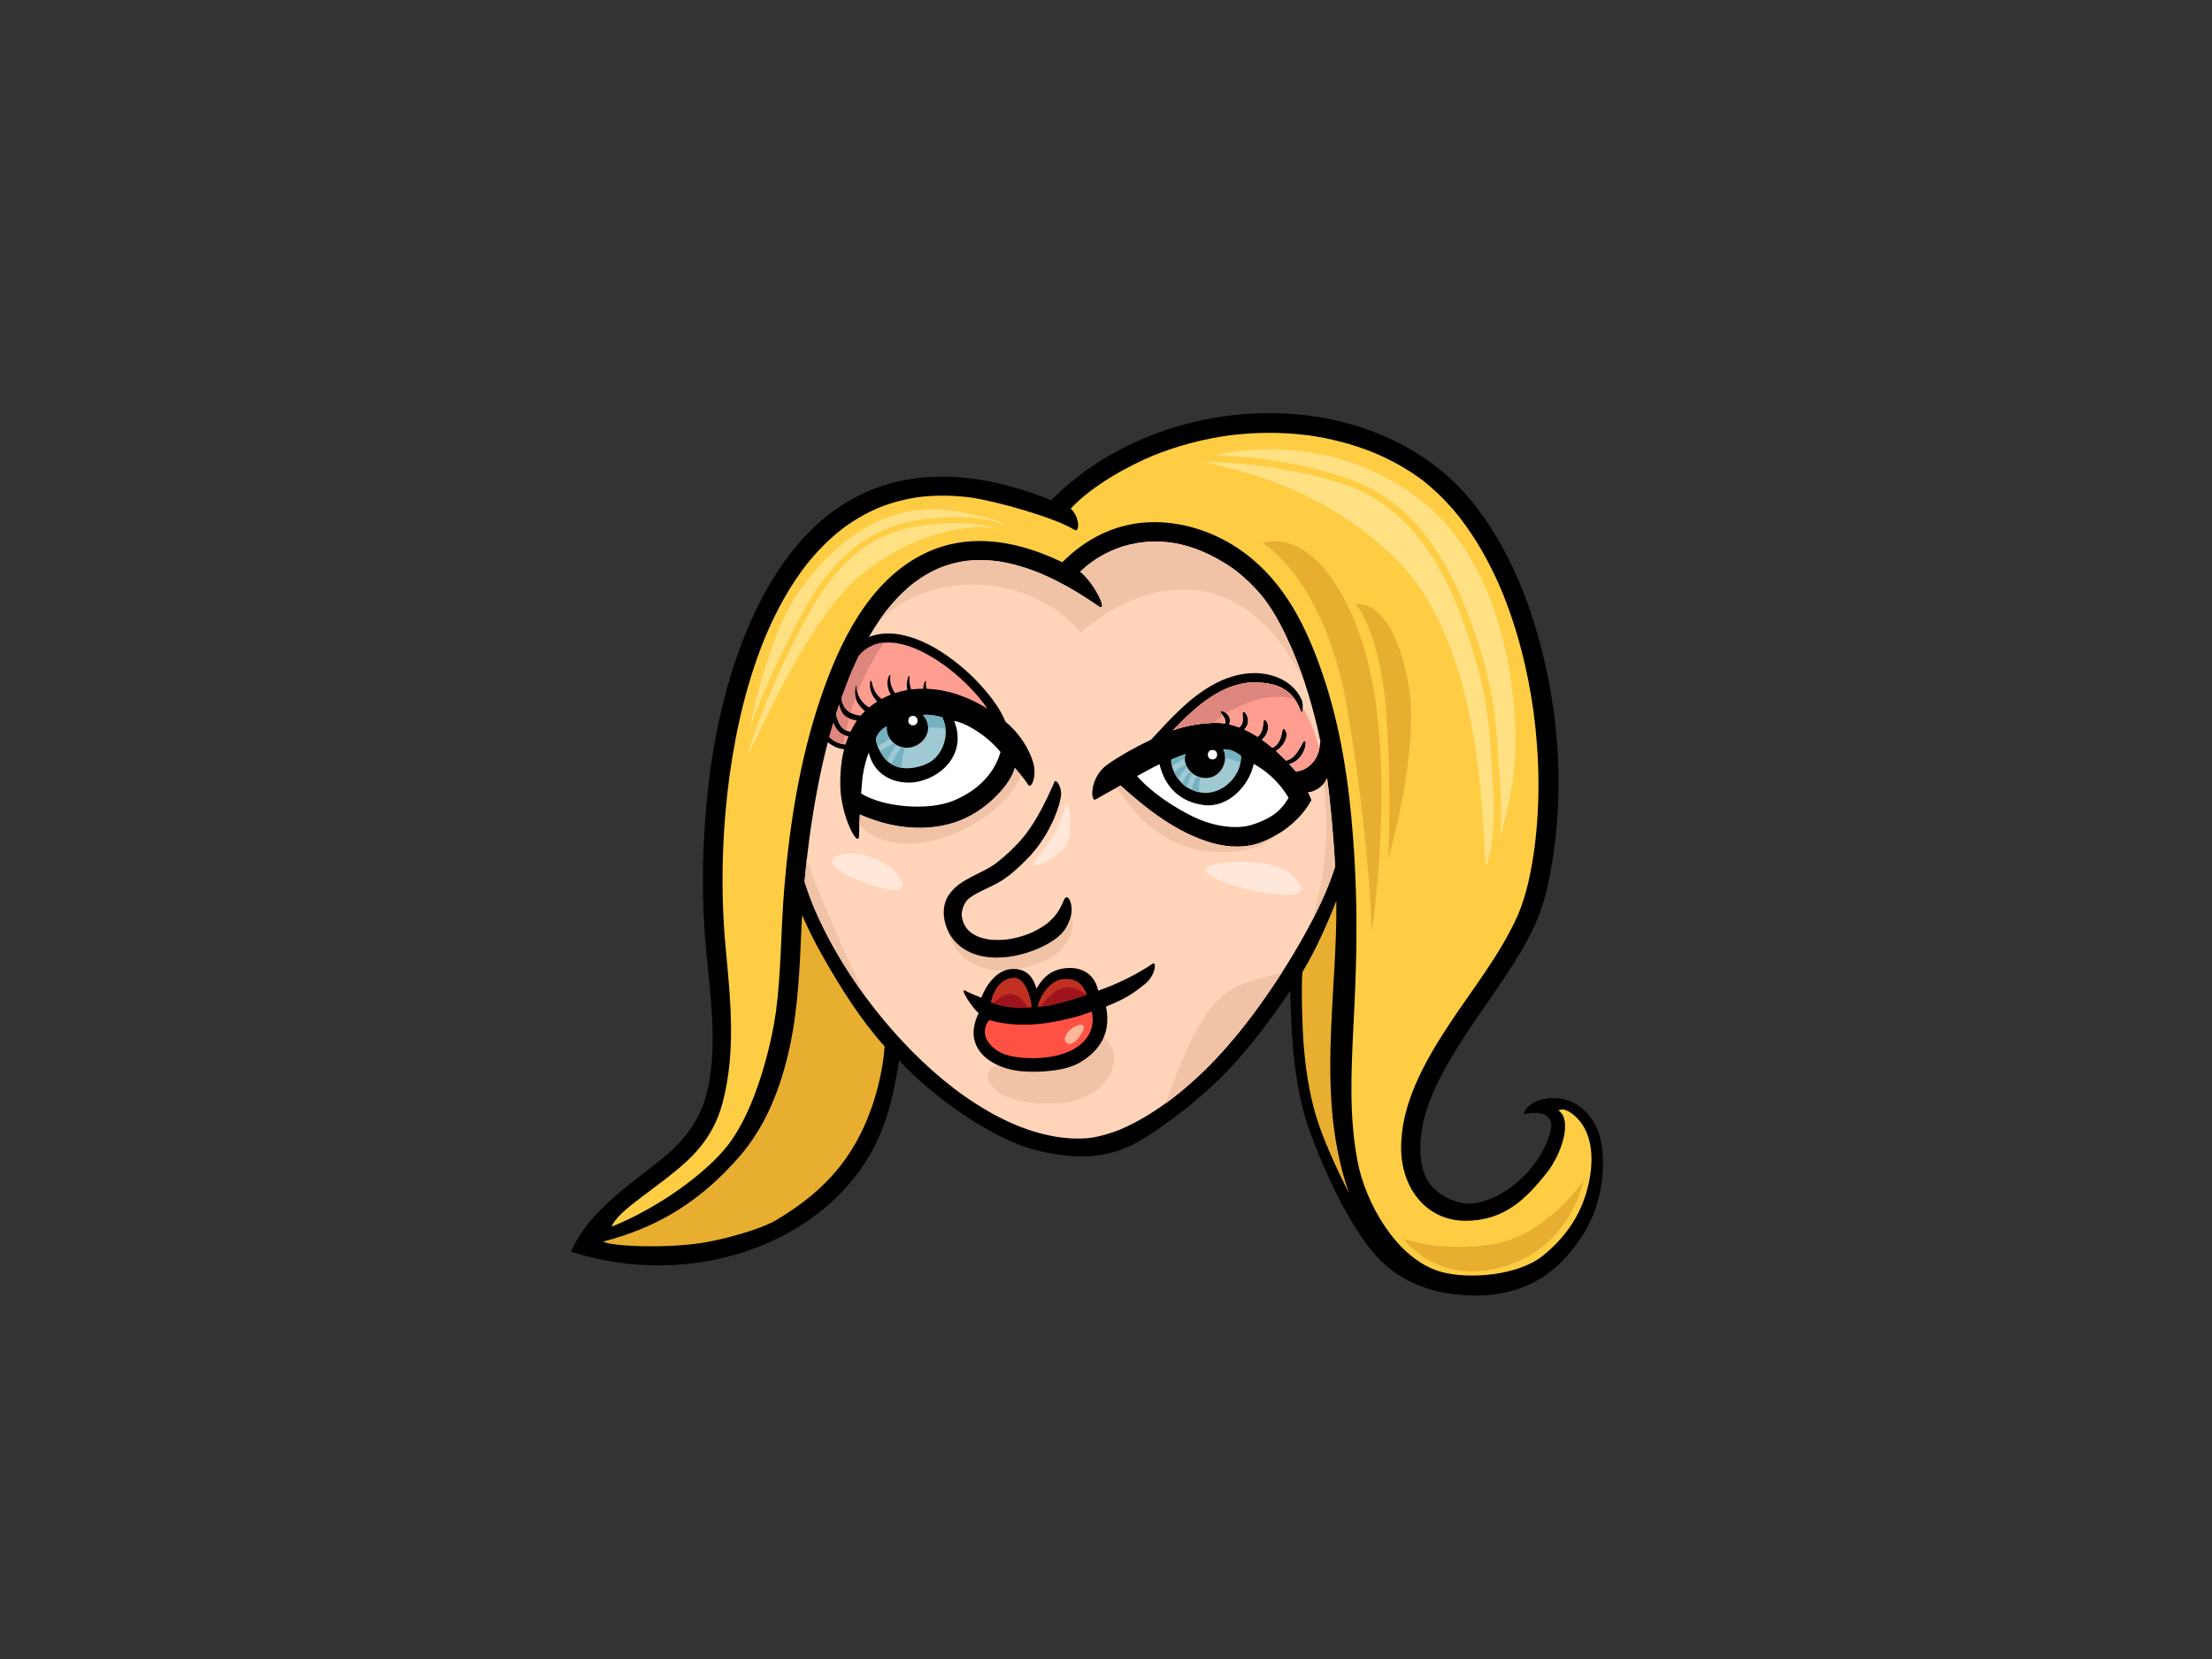 <?xml version="1.0" encoding="utf-8"?>
<!-- Generator: Adobe Illustrator 17.0.0, SVG Export Plug-In . SVG Version: 6.00 Build 0)  -->
<!DOCTYPE svg PUBLIC "-//W3C//DTD SVG 1.1//EN" "http://www.w3.org/Graphics/SVG/1.1/DTD/svg11.dtd">
<svg version="1.1" id="Layer_1" xmlns="http://www.w3.org/2000/svg" xmlns:xlink="http://www.w3.org/1999/xlink" x="0px" y="0px"
	 width="800px" height="600px" viewBox="0 0 800 600" enable-background="new 0 0 800 600" xml:space="preserve">
<rect x="0" y="0" width="800" height="600" fill="#333333" stroke="none"/>
<g>
	<path d="M569.885,399.275c-7.018-4.249-17.434-1.735-18.826,3.661c7.037-1.424,11.256,0.527,9.637,6.507
		c-3.934,14.516-19.017,26.088-29.938,25.844c-4.629-0.103-12.689-3.579-15.287-9.977c-2.6-6.398-1.693-13.311-1.365-16.089
		c0.708-4.701,2.163-9.238,4.001-13.626c6.7-15.346,17.221-28.759,26.428-42.673c4.31-6.507,8.36-13.166,11.416-20.341
		c2.571-6.037,3.978-12.601,5.108-19.03c5.341-30.385,2.336-63.007-7.509-92.217c-4.869-14.45-11.746-28.302-21.446-40.215
		c-9.855-12.107-22.937-20.617-37.72-25.834c-11.25-3.971-23.277-5.881-35.359-5.882c-23.052-0.001-46.32,6.951-64.896,19.815
		c-4.792,3.32-9.292,7.055-13.39,11.181c-0.177,0.179-0.326,0.365-0.455,0.551c-12.633-5.117-26.133-8.573-39.537-8.574
		c-9.958,0-19.859,1.904-29.318,6.445c-20.856,10.013-33.902,30.629-42.154,51.198c-9.409,23.46-13.447,49.027-14.699,74.114
		c-0.547,10.958-0.473,21.949,0.274,32.895c1.081,15.911,3.953,31.849,2.486,47.871c-1.051,11.483-3.795,20.933-13.98,30.767
		c-9.152,8.837-29.608,20.021-36.825,37.027c42.505,13.693,88.927-1.928,108.124-35.096c7.253-12.534,9.01-25.651,10.577-34.136
		c7.818,9.164,31.466,28.352,50.566,32.803c19.744,4.602,30.331,0.296,38.906-5.176c8.573-5.469,18.158-12.901,26.169-20.704
		c9.561-9.315,18.276-21.007,25.76-32.046c-0.013,0.674,0.294,11.368,0.645,16.024c0.687,9.129,1.695,18.056,3.974,26.951
		c2.31,9.017,12.762,36.247,24.934,51.146c7.738,9.473,19.314,15.569,35.306,16.049c19.887,0.599,30.62-8.072,37.804-17.356
		c6.268-8.099,9.794-16.972,10.383-28.35C580.225,412.195,577.522,403.904,569.885,399.275z"/>
	<path fill="#E8AE30" d="M311.325,409.882c-6.703,13.418-16.257,22.756-30.36,31.242c-6.22,3.741-20.616,7.486-27.831,8.507
		c-13.499,1.907-31.912,1.134-35.046-0.601c20.371-5.207,35.65-15.041,49.301-30.711c9.766-11.204,15.123-25.306,18.219-39.635
		c3.111-14.409,3.623-29.028,4.277-43.683c0.06-1.353,0.129-2.708,0.205-4.06c2.203,5.144,4.766,10.139,7.499,14.964
		c6.374,11.25,13.655,22.882,22.355,32.542C319.33,387.386,316.553,399.418,311.325,409.882z"/>
	<path fill="#FFD4B8" d="M453.724,366.113c-8.62,11.647-18.186,22.235-29.738,31.126c-5.826,4.407-12.041,8.372-18.8,11.244
		c-3.481,1.409-7.086,2.499-10.811,3.043c-3.602,0.424-7.25,0.277-10.845-0.164c-5.588-0.783-11-2.373-16.208-4.501
		c-7.936-3.367-15.292-7.904-22.141-13.075c-10.797-8.293-20.325-18.108-28.721-28.74c-8.643-11.084-16.16-23.115-21.72-35.989
		c-1.411-3.34-2.693-6.747-3.764-10.212c0.464-5.14,1.034-10.271,1.71-15.386c0.023-0.183,0.047-0.363,0.072-0.544
		c1.586-11.551,3.67-23.139,6.642-34.481c1.637,1.382,3.66,2.292,5.891,2.546c-1.441,5.236-1.606,12.201-1.214,16.056
		c1.038,10.213,6.802,20.572,6.644,14.531c-0.032-1.21,0.078-3.911,0.247-7.001c10.176,4.514,21.599,6.333,32.515,3.411
		c5.395-1.443,10.295-4.214,14.473-7.841c4.084-3.546,7.941-8.158,9.075-12.437c1.258,1.554,3.836,4.398,4.686,5.951
		c1.197,2.189,3.273-2.865,2.061-7.4c-1.508-5.642-5.401-11.363-10.167-15.266c-1.739-4.382-4.717-8.309-7.765-11.855
		c-4.386-5.098-9.576-9.584-15.232-13.271c-5.542-3.615-12.696-6.768-19.442-6.768c-2.398,0-4.742,0.4-6.945,1.319
		c1.939-3.35,4.062-6.593,6.435-9.666c2.97-3.723,6.3-7.157,10.077-10.094c2.812-2.082,5.833-3.861,9.057-5.251
		c3.035-1.207,6.192-2.051,9.43-2.53c3.75-0.441,7.528-0.391,11.276,0.061c5.393,0.78,10.618,2.345,15.652,4.386
		c7.472,3.163,14.468,7.308,21.109,11.915c3.765,2.614-1.124-7.983-6.565-12.472c4.071-3.995,15.235-12.673,32.368-10.57
		c10.746,1.319,20.143,7.403,23.827,10.147c3.762,2.933,7.152,6.274,10.128,9.979c4.398,5.751,7.564,12.276,10.427,18.878
		c4.482,10.597,7.734,21.612,10.086,32.826c-0.084,1.109-0.233,2.218-0.504,3.325c-0.998,4.064-4.296,7.4-8.362,7.652
		c-0.788-0.895-1.594-1.785-2.418-2.666c3.325-0.71,6.03-4.455,5.961-7.908c-0.011-0.454-0.634-0.504-0.83-0.151
		c-1.659,2.983-3.136,6.117-6.297,6.837c-1.178-1.214-2.394-2.399-3.653-3.531c0.756-0.395,1.42-0.977,1.991-1.584
		c1.42-1.517,2.775-4.445,1.136-6.245c-0.231-0.254-0.676-0.042-0.725,0.256c-0.305,1.878-0.691,3.619-1.926,5.136
		c-0.445,0.548-1.061,1.019-1.75,1.319c-1.223-1.044-2.487-2.029-3.791-2.947c0.204-0.166,0.401-0.347,0.597-0.552
		c1.596-1.693,2.403-4.462,0.859-6.4c-0.219-0.273-0.729-0.242-0.786,0.157c-0.212,1.506-0.33,3.153-1.103,4.497
		c-0.281,0.491-0.657,0.922-1.09,1.277c-1.556-1.002-3.174-1.895-4.85-2.651c0.021-0.021,0.044-0.042,0.065-0.063
		c1.718-1.75,1.802-4.474,0.052-6.203c-0.307-0.3-0.765,0.038-0.748,0.395c0.067,1.315,0.403,2.781-0.254,4.003
		c-0.187,0.349-0.504,0.746-0.891,1.13c-1.191-0.454-2.413-0.832-3.665-1.132c0.086-0.227,0.158-0.47,0.208-0.731
		c0.401-2.067-1.021-3.594-2.915-4.121c-0.428-0.12-0.603,0.412-0.368,0.685c0.723,0.836,1.569,1.867,1.676,2.997
		c0.025,0.286-0.011,0.573-0.094,0.857c-6.123-0.807-14.422,0.815-18.859,2.487c3.362-3.518,6.827-6.936,10.705-9.941
		c2.781-2.092,5.73-3.934,8.939-5.327c2.214-0.89,4.495-1.533,6.862-1.888c2.191-0.25,4.371-0.242,6.562,0.015
		c2.846,0.391,9.977,1.197,13.13,10.03c0.733,2.059,1.162-2.193,0.242-4.178c-3.153-6.801-10.546-9.309-16.547-9.42
		c-5.566-0.101-10.952,1.682-15.84,4.455c-8.7,4.932-15.218,12.433-21.972,19.641c-5.972,2.831-11.108,5.734-15.593,8.839
		c-6.758,4.676-6.332,13.8-4.487,12.771c3.638-2.029,6.063-3.462,9.044-5.056c9.619,8.671,20.495,17.203,33.144,20.803
		c5.913,1.683,12.491,1.897,18.253-0.431c7.234-2.92,14.056-8.389,17.633-15.077c-0.363-0.956-0.727-1.911-1.3-2.831
		c2.428-0.164,5.787-2.063,6.95-5.163c1.019,6.324,2.453,22.162,2.932,32.069C477.675,330.082,464.707,351.275,453.724,366.113z"/>
	<path fill="#F0C2A6" d="M390.867,228.8c11.135-9.547,24.746-16.526,39.958-15.484c17.925,1.229,30.681,14.404,38.692,29.245
		c0.92,1.708,1.79,3.441,2.626,5.19c-1.393-4.241-2.949-8.431-4.694-12.559c-2.863-6.602-6.028-13.127-10.427-18.878
		c-2.976-3.705-6.366-7.046-10.128-9.979c-3.684-2.744-13.082-8.828-23.827-10.147c-17.133-2.104-28.297,6.575-32.368,10.57
		c5.441,4.49,10.33,15.087,6.565,12.472c-6.642-4.606-13.637-8.751-21.109-11.915c-5.034-2.041-10.259-3.605-15.652-4.386
		c-3.748-0.451-7.526-0.502-11.276-0.061c-3.238,0.479-6.395,1.323-9.43,2.53c-3.224,1.391-6.246,3.169-9.057,5.251
		c-3.776,2.936-7.107,6.371-10.077,10.094c-0.861,1.117-1.679,2.261-2.479,3.42C338.139,205.532,373.021,207.5,390.867,228.8z"/>
	<path fill="#F0C2A6" d="M386.101,330.189c-5.17,6.847-12.152,10.905-21.07,11.343c-4.69,0.229-10.334-0.431-14.077-3.51
		c-2.995-2.462-4.658-6.224-7.628-8.66c-0.072,0.227-0.196,0.395-0.351,0.508c-1.329,5.984,0.824,12.342,5.55,16.375
		c5.077,4.331,12.176,5.406,18.68,4.371c5.815-0.926,13.14-3.125,17.094-7.728C387.138,339.584,390.045,333.506,386.101,330.189z"/>
	<path fill="#F0C2A6" d="M383.187,372.351c-7.407,0.924-16.89,3.657-22.03,9.517c0.804,0.353,1.672,0.416,2.589,0.449
		c1.431,0.048,1.437,2.241,0,2.191c-0.686-0.023-1.331-0.086-1.946-0.206c-0.031,0.019-0.058,0.04-0.093,0.057
		c-2.996,1.437-5.942,3.982-3.622,7.442c1.259,1.88,2.915,3.3,4.964,4.31c4.545,2.239,9.828,2.966,14.864,2.989
		c4.45,0.023,9.259-0.258,13.441-1.903c5.201-2.042,10.532-6.852,11.432-12.533C404.543,373.565,391.394,371.328,383.187,372.351z"
		/>
	<path fill="#F0C2A6" d="M479.706,298.953c-0.038,6.112-0.538,12.216-1.567,18.244c-0.933,5.467-2.241,10.84-3.793,16.146
		c3.579-6.887,6.585-13.703,8.515-19.889c-0.479-9.908-1.914-25.745-2.932-32.069c-0.26,0.693-0.634,1.323-1.079,1.89
		C479.15,288.504,479.738,293.717,479.706,298.953z"/>
	<path fill="#F0C2A6" d="M448.376,356.298c-8.578,3.8-13.915,12.143-17.74,20.255c-3.441,7.301-6.316,14.93-9.137,22.517
		c0.836-0.601,1.666-1.21,2.487-1.83c11.552-8.891,21.118-19.479,29.738-31.126c3.245-4.382,6.661-9.322,9.998-14.531
		C458.736,353.384,453.232,354.147,448.376,356.298z"/>
	<path fill="#F0C2A6" d="M438.393,304.887c-12.649-3.6-23.525-12.132-33.144-20.803c-0.459,0.246-0.903,0.487-1.342,0.727
		c3.563,5.402,7.619,10.574,12.687,14.665c5.966,4.82,13.001,7.671,20.676,8.469c9.297,0.968,19.45-0.765,25.928-6.919
		c-2.086,1.365-4.3,2.521-6.551,3.43C450.884,306.784,444.306,306.57,438.393,304.887z"/>
	<path fill="#F0C2A6" d="M343.994,301.972c9.921-3.905,21.01-11.336,25.325-21.546c-0.844-1.015-1.708-2.008-2.288-2.726
		c-1.134,4.279-4.991,8.891-9.075,12.437c-4.178,3.628-9.078,6.398-14.473,7.841c-10.916,2.922-22.339,1.103-32.515-3.411
		c-0.068,1.239-0.126,2.414-0.169,3.455C318.871,307.324,333.165,306.236,343.994,301.972z"/>
	<path fill="#F0C2A6" d="M311.834,357.839c-5.335-10.763-10.06-21.794-14.657-32.876c-1.937-4.671-3.85-9.473-5.359-14.38
		c-0.31,2.749-0.592,5.503-0.84,8.261c1.071,3.466,2.353,6.873,3.764,10.212c4.916,11.384,11.365,22.107,18.766,32.101
		C312.946,360.053,312.385,358.948,311.834,357.839z"/>
	<path fill="#FF9D90" d="M466.251,276.329c0.823,0.88,1.63,1.771,2.418,2.666c4.066-0.252,7.364-3.588,8.362-7.652
		c0.025-0.103,0.044-0.206,0.067-0.309c-1.138-5.299-3.216-10.494-5.932-15.169c-0.008,1.407-0.334,2.378-0.765,1.168
		c-3.153-8.832-10.284-9.639-13.13-10.03c-2.191-0.256-4.371-0.265-6.562-0.015c-2.367,0.355-4.648,0.998-6.862,1.888
		c-3.21,1.393-6.159,3.235-8.939,5.327c-3.878,3.006-7.343,6.423-10.705,9.941c4.437-1.672,12.736-3.294,18.859-2.487
		c0.084-0.283,0.12-0.571,0.094-0.857c-0.107-1.13-0.953-2.161-1.676-2.997c-0.235-0.273-0.061-0.804,0.368-0.685
		c1.895,0.527,3.317,2.054,2.915,4.121c-0.05,0.26-0.122,0.504-0.208,0.731c1.252,0.3,2.474,0.678,3.665,1.132
		c0.387-0.384,0.704-0.781,0.891-1.13c0.657-1.223,0.321-2.689,0.254-4.003c-0.017-0.357,0.441-0.695,0.748-0.395
		c1.75,1.729,1.666,4.453-0.052,6.203c-0.021,0.021-0.044,0.042-0.065,0.063c1.676,0.756,3.294,1.649,4.85,2.651
		c0.433-0.355,0.809-0.786,1.09-1.277c0.773-1.344,0.891-2.991,1.103-4.497c0.057-0.399,0.567-0.431,0.786-0.157
		c1.544,1.939,0.737,4.707-0.859,6.4c-0.195,0.206-0.393,0.386-0.597,0.552c1.304,0.918,2.569,1.903,3.791,2.947
		c0.689-0.3,1.304-0.771,1.75-1.319c1.235-1.517,1.622-3.258,1.926-5.136c0.048-0.298,0.494-0.51,0.725-0.256
		c1.638,1.8,0.283,4.728-1.136,6.245c-0.571,0.607-1.235,1.189-1.991,1.584c1.258,1.132,2.474,2.317,3.653,3.531
		c3.161-0.72,4.638-3.854,6.297-6.837c0.195-0.353,0.819-0.302,0.83,0.151C472.281,271.874,469.576,275.619,466.251,276.329z"/>
	<path fill="#9FC9D3" d="M327.224,270.4c6.184,0.599,11.396-6.564,6.546-11.817c2.789-0.357,5.822,0.523,6.975,0.817
		c3.331,6.585-0.307,13.626-4.064,16.014c-3.758,2.388-8.487,2.745-10.79,2.266c-2.303-0.477-4.607-1.55-6.276-3.888
		c-1.545-2.163-2.7-4.117-2.816-6.854c0.727-1.55,1.819-3.342,3.926-4.18C320.313,266.938,323.686,270.06,327.224,270.4z"/>
	<path fill="#FFFFFF" d="M330.174,258.91c2.245,0,2.245,3.428,0,3.428C327.929,262.338,327.929,258.91,330.174,258.91z"/>
	<path fill="#FFFFFF" d="M331.952,282.696c10.062-2.149,17.458-11.221,13.14-21.933c3.712,0.447,11.713,4.982,16.746,11.21
		c-2.003,7.139-7.503,13.632-16.876,17.549c-9.373,3.915-25.74,2.363-33.511-2.542c0.193-2.709,0.384-5.014,0.512-6.097
		c0.456-2.999,1.166-5.938,2.229-8.782C316.555,282.097,326.09,283.946,331.952,282.696z"/>
	<path fill="#FF9D90" d="M335.185,249.12c-0.3-0.861-0.484-1.731-0.255-2.586c0.061-0.229-0.271-0.328-0.379-0.137
		c-0.481,0.842-0.672,1.775-0.609,2.695c-0.045,0-0.089-0.002-0.134-0.002c-0.707,0-1.417,0.021-2.129,0.061
		c-0.72,0.042-1.435,0.109-2.145,0.199c-0.508-1.485-0.762-3.035-0.584-4.621c0.023-0.202-0.282-0.357-0.371-0.134
		c-0.656,1.653-0.789,3.369-0.436,4.968c-1.521,0.265-3.015,0.636-4.467,1.124c-1.179-1.878-2.01-3.865-1.667-6.337
		c0.029-0.212-0.261-0.338-0.372-0.132c-1.146,2.155-0.721,4.791,0.501,7.028c-1.134,0.45-2.241,0.962-3.308,1.548
		c-0.247-0.185-0.489-0.376-0.718-0.586c-1.733-1.592-2.462-3.623-2.942-5.875c-0.045-0.214-0.357-0.164-0.404,0.021
		c-0.581,2.336,0.543,5.421,2.498,7.36c-1.03,0.655-2.021,1.374-2.961,2.161c-2.663-1.565-4.62-4.577-4.441-7.681
		c0.014-0.225-0.329-0.242-0.382-0.038c-0.917,3.459,0.327,6.446,3.065,8.784c0.096,0.084,0.197,0.164,0.3,0.243
		c-0.394,0.38-0.779,0.769-1.152,1.176c-0.139,0.151-0.272,0.309-0.407,0.464c-1.199-0.176-6.337-0.561-6.975-6.329
		c0.827-2.21,2.784-7.492,3.705-9.666c0.817-1.888,1.678-3.76,2.583-5.612c0.671-0.771,1.396-1.485,2.197-2.134
		c0.903-0.662,1.859-1.216,2.884-1.674c1.131-0.435,2.29-0.734,3.488-0.914c1.533-0.162,3.06-0.132,4.592,0.041
		c2.54,0.372,4.991,1.116,7.366,2.074c4.171,1.781,8.027,4.174,11.634,6.885c4.604,3.545,8.804,7.606,12.408,12.138
		c0.676,0.872,1.329,1.762,1.95,2.672C350.47,252.155,343.05,249.41,335.185,249.12z"/>
	<path fill="#FF9D90" d="M304.948,258.263c1.109,1.342,2.968,1.993,4.96,2.342c-0.853,1.224-1.611,2.558-2.279,3.97
		c-0.171-0.006-0.342-0.009-0.516-0.025c-0.368-0.073-0.711-0.17-1.058-0.3c-0.321-0.16-0.616-0.334-0.906-0.54
		c-0.359-0.302-0.673-0.628-0.97-0.987c-0.395-0.552-0.721-1.132-1.006-1.745c-0.361-0.882-0.624-1.788-0.832-2.707
		c0.376-1.183,0.764-2.365,1.164-3.541C303.698,256.033,304.118,257.257,304.948,258.263z"/>
	<path fill="#FF9D90" d="M302.609,263.68c1.154,1.607,2.654,2.376,4.277,2.581c-0.398,0.97-0.756,1.968-1.081,2.987
		c-0.2-0.011-0.4-0.013-0.602-0.031c-0.737-0.122-1.434-0.303-2.136-0.555c-0.767-0.334-1.471-0.733-2.155-1.218
		c-0.354-0.288-0.682-0.592-0.998-0.909c0.463-1.703,0.941-3.403,1.447-5.096C301.699,262.227,302.106,262.981,302.609,263.68z"/>
	<path fill="#DC867E" d="M442.268,258.78c-0.252-0.349-0.527-0.674-0.788-0.977c-0.235-0.273-0.061-0.804,0.368-0.685
		c0.624,0.174,1.197,0.46,1.67,0.834c2.004-1.267,4.127-2.325,6.179-3.189c5.052-2.124,10.553-3.382,16.054-2.491
		c0.851,0.139,1.674,0.323,2.479,0.544c-3.535-4.907-8.652-5.499-10.958-5.814c-2.191-0.256-4.371-0.265-6.562-0.015
		c-2.367,0.355-4.648,0.998-6.862,1.888c-3.21,1.393-6.159,3.235-8.939,5.327c-3.878,3.006-7.343,6.423-10.705,9.941
		c3.509-1.321,9.434-2.609,14.788-2.691C440,260.484,441.102,259.593,442.268,258.78z"/>
	<path fill="#DC867E" d="M307.676,257.803c0.539-1.831,1.128-3.648,1.773-5.446c-0.355-1.302-0.364-2.707,0.031-4.201
		c0.054-0.204,0.396-0.187,0.382,0.038c-0.045,0.794,0.05,1.584,0.262,2.344c1.367-3.571,2.958-7.055,4.819-10.403
		c1.461-2.632,3.023-5.243,4.812-7.684c-0.195,0.015-0.392,0.024-0.588,0.044c-1.197,0.18-2.357,0.479-3.488,0.914
		c-1.025,0.458-1.981,1.012-2.884,1.674c-0.801,0.649-1.526,1.363-2.197,2.134c-0.904,1.853-1.765,3.724-2.583,5.612
		c-0.921,2.174-2.879,7.457-3.705,9.666C304.635,255.436,306.13,256.976,307.676,257.803z"/>
	<path fill="#DC867E" d="M304.18,262.723c0.297,0.359,0.611,0.685,0.97,0.987c0.274,0.195,0.553,0.359,0.855,0.513
		c0.097-0.42,0.184-0.838,0.286-1.256c0.255-1.057,0.527-2.107,0.814-3.157c-0.856-0.374-1.6-0.874-2.156-1.546
		c-0.831-1.006-1.251-2.231-1.443-3.535c-0.4,1.176-0.788,2.359-1.164,3.541c0.208,0.92,0.47,1.825,0.832,2.707
		C303.459,261.591,303.785,262.17,304.18,262.723z"/>
	<path fill="#DC867E" d="M304.976,269.169c0.196-1.071,0.408-2.138,0.633-3.203c-1.126-0.386-2.155-1.111-2.999-2.285
		c-0.503-0.699-0.91-1.453-1.248-2.241c-0.506,1.693-0.984,3.392-1.447,5.096c0.315,0.317,0.644,0.622,0.998,0.909
		c0.684,0.485,1.388,0.884,2.155,1.218C303.696,268.887,304.325,269.049,304.976,269.169z"/>
	<path d="M477.806,274.596c0.265-0.498,0.504-1.023,0.722-1.563c0.208,1.12,0.41,2.239,0.603,3.363
		c-0.851,3.88-2.313,7.394-6.654,8.316c-0.985-2.016-2.126-3.772-2.542-4.258C473.161,280.171,476.22,277.577,477.806,274.596z"/>
	<path fill="#9FC9D3" d="M436.091,281.381c5.68,0,8.355-6.612,6.305-10.382c2.67-0.111,4.606,0.953,6.425,2.386
		c0.242,5.251-3.457,10.376-8.244,12.413c-4.486,1.909-8.244,0.716-11.153-0.956c-2.55-1.464-6.062-5.967-5.819-10.145
		c1.212-0.477,3.502-1.466,5.153-1.966C427.512,276.455,430.915,281.381,436.091,281.381z"/>
	<path fill="#75B1C0" d="M341.98,263.554c-0.149-1.374-0.538-2.775-1.236-4.155c-1.152-0.294-4.185-1.174-6.975-0.817
		c1.336,1.447,1.905,3.039,1.904,4.573C337.809,263.042,339.925,263.166,341.98,263.554z"/>
	<path fill="#75B1C0" d="M319.447,268.608c0.778-0.498,1.58-0.975,2.401-1.422c-0.831-1.229-1.29-2.739-1.124-4.428
		c-2.107,0.838-3.199,2.63-3.926,4.18c0.048,1.143,0.286,2.142,0.648,3.086C318.136,269.463,318.859,268.986,319.447,268.608z"/>
	<path fill="#75B1C0" d="M320.837,275.189c0.912-2.054,1.982-4.026,3.365-5.795c-0.3-0.179-0.59-0.378-0.864-0.597
		c-0.181,0.095-0.363,0.185-0.543,0.284c-0.848,0.462-3.063,1.567-4.435,2.804c0.374,0.634,0.794,1.262,1.254,1.907
		C319.992,274.321,320.402,274.781,320.837,275.189z"/>
	<path fill="#75B1C0" d="M325.928,277.688c0.161-2.445,0.613-4.873,1.289-7.288c-0.4-0.04-0.798-0.118-1.188-0.227
		c-1.542,1.853-2.674,3.978-3.626,6.192c1.104,0.659,2.296,1.069,3.488,1.315C325.901,277.684,325.916,277.686,325.928,277.688z"/>
	<path fill="#75B1C0" d="M443.077,274.006c0.166,0.042,0.33,0.082,0.491,0.124c1.668,0.45,3.38,1.025,5.073,1.722
		c0.149-0.813,0.219-1.638,0.181-2.468c-1.819-1.433-3.756-2.498-6.425-2.386C442.877,271.885,443.096,272.929,443.077,274.006z"/>
	<path fill="#75B1C0" d="M428.504,274.483c-0.015-0.599,0.065-1.189,0.254-1.752c-1.651,0.5-3.941,1.489-5.153,1.966
		c-0.048,0.836,0.059,1.685,0.273,2.518C425.273,276.033,426.834,275.134,428.504,274.483z"/>
	<path fill="#75B1C0" d="M429.317,277.384c-0.149-0.273-0.282-0.554-0.391-0.84c-1.561,0.645-3.006,1.559-4.271,2.787
		c0.423,0.88,0.946,1.712,1.516,2.464C426.96,280.131,427.954,278.585,429.317,277.384z"/>
	<path fill="#75B1C0" d="M431.26,279.684c-0.292-0.235-0.569-0.481-0.819-0.748c-1.294,1.189-2.191,2.766-2.898,4.428
		c0.573,0.565,1.149,1.023,1.691,1.359C429.604,282.904,430.214,281.167,431.26,279.684z"/>
	<path fill="#75B1C0" d="M434.253,281.158c-0.477-0.115-0.935-0.267-1.363-0.462c-1.036,1.426-1.584,3.148-1.901,4.944
		c0.821,0.37,1.697,0.676,2.628,0.878C433.53,284.687,433.665,282.876,434.253,281.158z"/>
	<path fill="#FFFFFF" d="M438.51,271.227c2.245,0,2.245,3.428,0,3.428C436.265,274.655,436.265,271.227,438.51,271.227z"/>
	<path fill="#FFFFFF" d="M435.486,291.169c8.828,1.071,16.396-7.198,17.942-14.919c3.76,2.149,8.727,5.728,12.607,12.294
		c-3.151,5.371-6.912,7.627-12.97,9.668s-14.669,0.477-21.336-2.745c-6.669-3.224-15.277-8.713-20.489-14.802
		c2.666-1.455,5.387-2.972,8.122-4.295C421.181,284.366,426.637,290.096,435.486,291.169z"/>
	<path fill="#E8AE30" d="M475.89,403.36c-2.586-8.769-3.835-17.694-4.503-26.781c-0.338-4.596-0.861-19.664-0.349-25.031
		c5.058-8.225,9.759-19.288,12.269-25.749c0.378,35.002-7.517,70.953,4.541,105.606C483.685,423.31,478.431,411.978,475.89,403.36z"
		/>
	<path fill="#FFCD44" d="M575.096,425.232c-1.76,10.849-6.778,20.521-16.965,28.812c-8.958,7.295-26.797,8.742-36.823,5.978
		c-16.247-4.478-27.612-25.258-30.385-40.276c-5.921-32.063,2.632-59.594-1.518-116.197c-1.477-20.129-4.44-40.299-10.971-59.485
		c-5.774-16.97-13.617-33.206-28.45-44.172c-9.238-6.83-20.809-11.056-32.422-11.056c-0.956,0-1.91,0.028-2.864,0.086
		c-11.973,0.729-22.368,6.218-30.492,14.425c-9.496-4.582-19.692-7.682-29.881-7.682c-7.225-0.001-14.441,1.555-21.408,5.246
		c-19.213,10.175-29.515,32.056-36.112,51.484c-7.565,22.273-11.262,45.861-13.194,69.214c-1.224,14.812-1.039,29.698-2.996,44.456
		c-1.441,10.208-6.769,34.55-17.475,48.251c-7.835,10.03-25.072,22.565-41.918,29.314c2.155-5.978,16.846-14.077,27.227-23.72
		c7.679-7.133,11.166-14.464,12.925-21.227c4.907-18.849,2.748-37.503,1.028-56.359c-1.882-20.587-1.277-41.469,1.476-61.955
		c2.442-17.547,6.541-35.008,13.471-51.391c3.798-8.772,8.449-17.211,14.333-24.803c3.807-4.775,8.099-9.158,12.941-12.922
		c4.05-3.037,8.435-5.599,13.107-7.592c4.702-1.896,9.615-3.186,14.64-3.897c6.134-0.747,12.328-0.633,18.457,0.133
		c9.464,1.326,30.701,7.313,37.674,11.682c2.153,1.349,1.958-4.822-1.277-7.618c8.131-8.775,21.691-15.762,29.424-19.033
		c8.995-3.67,18.428-6.163,28.072-7.484c9.395-1.17,18.9-1.213,28.297-0.035c8.207,1.144,16.247,3.224,23.918,6.333
		c6.129,2.592,12.002,5.804,17.324,9.775c5.098,3.957,9.614,8.56,13.619,13.582c6.02,7.761,10.811,16.362,14.701,25.33
		c6.075,14.362,9.906,29.585,12.046,44.981c2.17,16.415,2.477,33.147,0.296,49.575c-1.122,8.007-2.705,16.182-5.829,23.678
		c-6.465,14.701-16.972,27.499-25.705,40.913c-8.406,12.916-16.818,28.001-16.648,43.92c0.153,14.42,9.282,26.062,23.382,26.014
		c14.329-0.046,22.021-8.366,28.99-16.97c5.932-7.326,9.597-19.671,4.505-22.949c2.348-1.351,5.879,1.609,7.704,3.831
		C575.754,410.821,576.163,418.668,575.096,425.232z"/>
	<path d="M379.139,341.223c5.37-3.077,6.708-5.701,7.93-9.124c1.575-4.417-0.93-10.114-2.398-6.364
		c-1.604,4.094-3.664,6.364-6.099,8.372c-1.896,1.384-3.941,2.527-6.099,3.466c-2.573,1.023-5.246,1.752-7.99,2.164
		c-2.203,0.254-4.414,0.296-6.622,0.059c-1.435-0.22-2.834-0.567-4.192-1.079c-0.872-0.395-1.699-0.855-2.483-1.403
		c-0.572-0.473-1.098-0.987-1.579-1.55c-0.418-0.584-0.777-1.195-1.086-1.842c-0.313-0.828-0.538-1.676-0.691-2.548
		c-0.083-0.798,0.025-4.409,2.779-6.558c2.755-2.147,6.653-3.535,9.964-5.331c4.127-2.241,7.837-5.703,11.091-9.026
		c6.886-7.032,11.039-16.556,12.008-22.286c0.58-3.422-1.749-6.612-2.261-5.455c-2.97,6.715-6.161,13.367-10.646,19.246
		c-3.096,3.863-6.688,7.249-10.606,10.296c-5.571,4.071-13.084,5.501-17.077,11.515c-3.498,5.266-1.404,13.09,2.87,17.293
		C354.458,349.429,369.86,346.541,379.139,341.223z"/>
	<path d="M416.866,348.53c-5.545,3.808-13.252,7.597-19.677,9.744c-1.69-7.765-8.589-9.202-14.286-7.65
		c-3.912,1.065-6.259,3.798-8.032,6.942c-0.862-2.714-2.419-7.133-8.423-7.133c-6.463,0-10.241,6.98-11.557,10.412
		c-0.001,0.006-4.439-1.768-5.399-2.355c-3.487-2.124,3.131,7.286,4.486,7.877c-6.325,12.842,4.646,20.196,15.801,21.091
		c6.146,0.494,15.493-0.082,20.751-3.187c4.753-2.808,11.887-8.549,9.463-20.244c6.926-2.791,9.371-4.365,14.117-8.162
		C417.991,352.762,418.352,347.509,416.866,348.53z"/>
	<path fill="#C03021" d="M384.531,354.075c5.817-0.597,7.978,3.661,8.452,5.694c-4.988,1.703-12.577,4.212-17.649,4.354
		C375.436,362.191,378.71,354.672,384.531,354.075z"/>
	<path fill="#C03021" d="M366.324,353.624c5.354-0.504,6.87,10.185,6.803,10.664c-4.844,0.649-11.754-0.426-14.785-1.739
		C359.038,359.469,360.97,354.126,366.324,353.624z"/>
	<path fill="#9F141C" d="M384.527,357.304c-3.816,1.044-5.968,4.008-8.381,6.774c4.965-0.353,11.884-2.619,16.61-4.23
		C390.461,357.808,387.597,356.466,384.527,357.304z"/>
	<path fill="#9F141C" d="M364.497,359.551c-2.358,0.265-3.736,2.065-5.524,3.247c2.987,1.088,8.511,1.928,12.899,1.613
		C370.278,361.755,367.874,359.173,364.497,359.551z"/>
	<path fill="#FF5144" d="M391.115,377.485c-6.897,5.959-18.709,5.594-24.043,4.76c-5.334-0.836-8.192-3.121-9.891-5.722
		c-1.699-2.604-1.117-5.94,0.649-7.61c9.114,2.708,19.153,1.836,28.388-0.42c3.343-0.817,5.383-1.458,8.635-2.626
		C394.855,365.88,396.839,372.538,391.115,377.485z"/>
	<path fill="#FFB69A" d="M386.386,373.105c2.468-2.735,6.172-3.342,5.555-1.063c-0.617,2.277-3.241,5.467-4.937,5.467
		C384.991,377.51,384.273,375.445,386.386,373.105z"/>
	<path fill="#FFE8D9" d="M374.803,310.733c3.435-4.348,8.13-10.244,10.081-17.608c1.951-7.364,3.251,7.364,0.976,12.166
		C383.583,310.094,370.25,316.496,374.803,310.733z"/>
	<path fill="#FFE8D9" d="M443.093,312.014c16.911-1.6,26.092,3.245,27.316,9.286C472.036,329.303,416.479,314.534,443.093,312.014z"
		/>
	<path fill="#FFE8D9" d="M305.535,308.813c5.129-0.918,17.561,2.241,20.813,10.565C329.6,327.702,287.65,312.014,305.535,308.813z"
		/>
	<path fill="#FFE184" d="M512.36,179.783c-29.257-21.674-60.877-17.887-72.829-15.213c14.546,0.584,28.942,2.696,42.954,6.788
		c12.477,3.643,23.094,10.073,31.362,20.082c6.692,8.1,11.681,17.365,15.615,27.031c4.128,10.14,7.688,20.875,9.786,31.617
		c1.395,7.137,2.084,14.373,2.497,21.626c0.418,7.305,1.08,14.655,1.187,21.971c0.046,3.098-0.122,6.144-0.481,9.162
		c2.315-7.473,4.635-17.745,5.356-27.333C549.109,258.226,546.507,205.077,512.36,179.783z"/>
	<path fill="#FFE184" d="M538.015,311.898c2.014-7.465,2.548-14.808,2.115-22.504c-0.863-15.289-1.073-30.818-5.121-45.695
		c-5.459-20.075-12.857-41.704-28.604-56.357c-3.922-3.648-8.29-6.833-13.122-9.221c-5.772-2.852-12.065-4.553-18.307-6.088
		c-12.859-3.161-25.934-4.684-39.144-4.979c7.36,2.212,40.837,7.104,69.374,35.462c34.118,33.901,30.49,107.982,32.343,111.015
		C537.706,312.988,537.868,312.444,538.015,311.898z"/>
	<path fill="#FFE184" d="M272.04,260.79c4.178-11.28,9.398-22.193,14.881-32.913c4.825-9.431,10.296-18.915,18.04-26.354
		c7.825-7.519,17.338-12.062,28.159-13.578c9.828-1.378,21.038-1.735,30.47,2.051c-1.043-1.16-5.834-3.005-18.055-5.09
		c-24.389-4.162-42.926,10.246-55.934,28.175c-9.678,13.339-15.857,37.47-18.58,50.547
		C271.358,262.681,271.692,261.733,272.04,260.79z"/>
	<path fill="#FFE184" d="M344.219,189.175c-11.604,0.181-23.248,2.419-32.656,9.478c-8.881,6.663-15.161,16.037-20.351,25.633
		c-8.465,15.654-15.58,31.875-20.959,48.698c4.038-6.018,21.576-49.302,41.461-65.345c20.848-16.819,41.951-17.93,47.48-16.649
		c0.555,0.128,1.105,0.211,1.624,0.252C355.516,189.522,349.717,189.09,344.219,189.175z"/>
	<path fill="#E8AE30" d="M456.616,196.348c0,0,22.681,12.966,30.73,60.509c8.049,47.544,8.78,79.96,8.78,79.96
		s10.244-66.994-4.39-107.333C476.766,188.219,456.616,196.348,456.616,196.348z"/>
	<path fill="#E8AE30" d="M490.337,218.474c0,0,8.78,10.085,10.975,38.899c2.195,28.814,0.731,53.307,0.731,53.307
		s11.708-39.621,7.318-63.392C503.507,215.593,490.337,218.474,490.337,218.474z"/>
	<path fill="#E8AE30" d="M507.539,447.988c0,0,12.139,17.198,36.418,10.057c24.281-7.142,28.721-30.9,28.721-30.9
		s-13.768,19.967-33.015,22.882C520.417,452.943,507.539,447.988,507.539,447.988z"/>
</g>
</svg>
